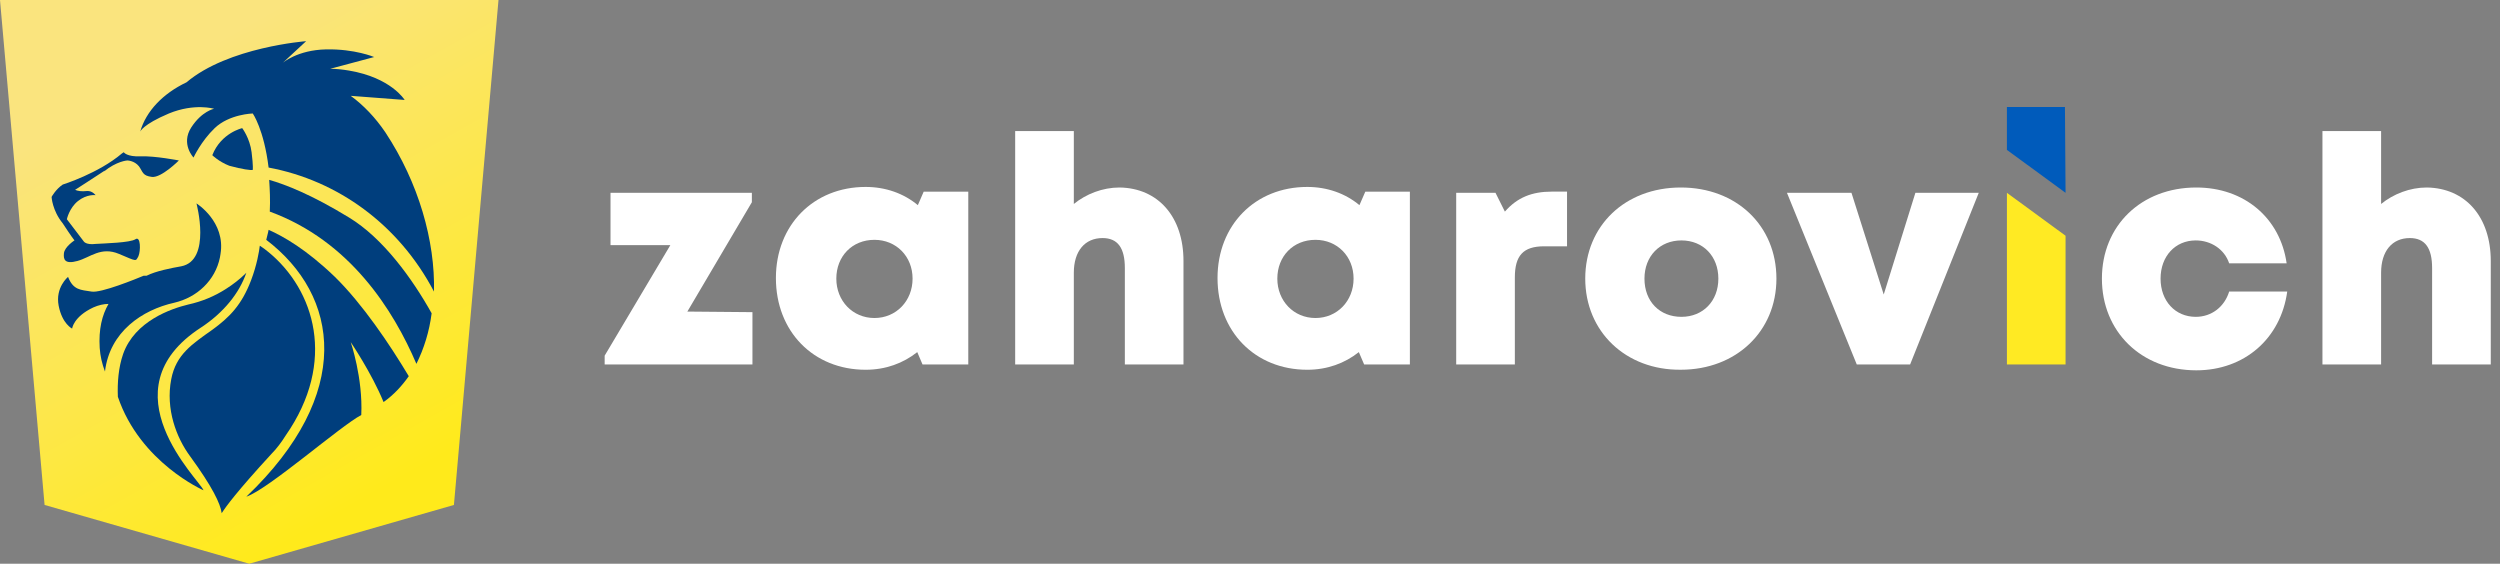 <svg width="102" height="23" viewBox="0 0 102 23" fill="none" xmlns="http://www.w3.org/2000/svg">
<rect x="0" y="0" width="102" height="23" fill="#808080" stroke="none"/>
<path d="M20.339 -2.32063e-07L18.52 20.602L10.169 23L1.819 20.602L0 0L20.339 -2.32063e-07Z" fill="url(#paint0_linear_51_116)"/>
<path d="M30.7 12.736L30.7 14.87L24.67 14.87L24.67 14.511L27.35 10.002L24.909 10.002L24.909 7.867L30.676 7.867L30.676 8.251L28.044 12.712L30.7 12.736Z" fill="white"/>
<path d="M39.506 7.867L39.506 14.87L37.639 14.87L37.424 14.366C36.85 14.822 36.132 15.086 35.318 15.086C33.189 15.086 31.657 13.527 31.657 11.344C31.657 9.186 33.189 7.627 35.318 7.627C36.132 7.627 36.874 7.891 37.448 8.37L37.687 7.819L39.506 7.819L39.506 7.867ZM37.233 11.368C37.233 10.457 36.562 9.785 35.677 9.785C34.768 9.785 34.122 10.457 34.122 11.368C34.122 12.28 34.792 12.975 35.677 12.975C36.562 12.975 37.233 12.28 37.233 11.368Z" fill="white"/>
<path d="M48.286 10.648L48.286 14.869L45.894 14.869L45.894 10.936C45.894 10.12 45.606 9.713 44.984 9.713C44.266 9.713 43.812 10.24 43.812 11.128L43.812 14.869L41.419 14.869L41.419 5.348L43.812 5.348L43.812 8.322C44.314 7.914 44.984 7.65 45.678 7.65C47.257 7.674 48.286 8.849 48.286 10.648Z" fill="white"/>
<path d="M57.523 7.867L57.523 14.87L55.657 14.87L55.441 14.366C54.867 14.822 54.149 15.086 53.336 15.086C51.206 15.086 49.675 13.527 49.675 11.344C49.675 9.186 51.206 7.627 53.336 7.627C54.149 7.627 54.891 7.891 55.465 8.37L55.705 7.819L57.523 7.819L57.523 7.867ZM55.226 11.368C55.226 10.457 54.556 9.785 53.671 9.785C52.761 9.785 52.115 10.457 52.115 11.368C52.115 12.28 52.785 12.975 53.671 12.975C54.556 12.975 55.226 12.28 55.226 11.368Z" fill="white"/>
<path d="M63.935 7.842L63.935 10.049L63.002 10.049C62.141 10.049 61.806 10.433 61.806 11.32L61.806 14.869L59.413 14.869L59.413 7.866L61.016 7.866L61.399 8.634C61.902 8.058 62.5 7.818 63.313 7.818L63.935 7.818L63.935 7.842Z" fill="white"/>
<path d="M64.678 11.368C64.678 9.209 66.305 7.65 68.578 7.65C70.851 7.65 72.478 9.209 72.478 11.368C72.478 13.526 70.827 15.085 68.578 15.085C66.329 15.109 64.678 13.526 64.678 11.368ZM68.602 12.927C69.487 12.927 70.109 12.279 70.109 11.368C70.109 10.456 69.487 9.809 68.602 9.809C67.717 9.809 67.094 10.456 67.094 11.368C67.094 12.303 67.717 12.927 68.602 12.927Z" fill="white"/>
<path d="M80.733 7.867L77.933 14.87L75.756 14.87L72.908 7.867L75.54 7.867L76.856 12.016L78.148 7.867L80.733 7.867Z" fill="white"/>
<path d="M81.882 7.867L84.275 9.618L84.275 14.87L81.882 14.87L81.882 7.867Z" fill="#FFEA23"/>
<path d="M81.882 4.365L84.25 4.365L84.275 7.867L81.882 6.116L81.882 4.365Z" fill="#005BBB"/>
<path d="M89.61 15.109C87.361 15.109 85.758 13.526 85.758 11.368C85.758 9.209 87.361 7.65 89.61 7.65C91.572 7.65 93.032 8.898 93.295 10.744L90.95 10.744C90.759 10.169 90.208 9.809 89.586 9.809C88.749 9.809 88.151 10.456 88.151 11.368C88.151 12.279 88.749 12.927 89.586 12.927C90.233 12.927 90.759 12.519 90.95 11.895L93.319 11.895C93.056 13.814 91.572 15.109 89.61 15.109Z" fill="white"/>
<path d="M101.623 10.648L101.623 14.869L99.23 14.869L99.23 10.936C99.23 10.12 98.943 9.713 98.321 9.713C97.603 9.713 97.149 10.24 97.149 11.128L97.149 14.869L94.756 14.869L94.756 5.348L97.149 5.348L97.149 8.322C97.65 7.914 98.321 7.65 99.014 7.65C100.594 7.674 101.623 8.849 101.623 10.648Z" fill="white"/>
<path d="M3.039 9.808C3.039 9.808 2.632 10.072 2.608 10.336C2.584 10.576 2.632 10.792 3.158 10.648C3.685 10.504 4.115 10.048 4.857 10.36C5.599 10.672 5.527 10.672 5.647 10.456C5.743 10.24 5.743 9.617 5.527 9.76C5.312 9.904 4.283 9.928 3.9 9.952C3.517 10 3.422 9.856 3.422 9.856L2.728 8.945C2.728 8.945 2.823 8.489 3.182 8.202C3.541 7.914 3.9 7.962 3.9 7.962C3.9 7.962 3.756 7.77 3.541 7.794C3.326 7.818 3.182 7.794 3.063 7.746C3.063 7.746 3.996 7.146 4.283 6.954L4.235 7.002C4.761 6.571 5.192 6.547 5.192 6.547C5.192 6.547 5.479 6.547 5.671 6.787C5.838 7.026 5.814 7.17 6.197 7.218C6.58 7.266 7.298 6.547 7.298 6.547C7.298 6.547 6.317 6.355 5.743 6.379C5.168 6.403 5.049 6.211 5.049 6.211L4.977 6.259C4.02 7.074 2.56 7.53 2.56 7.53C2.273 7.722 2.105 8.034 2.105 8.034C2.105 8.034 2.129 8.585 2.56 9.113C2.919 9.665 3.039 9.808 3.039 9.808Z" fill="#003E7D"/>
<path d="M15.721 5.397C15.314 4.798 14.835 4.294 14.309 3.91L16.51 4.078C16.51 4.078 15.96 3.167 14.237 2.879C13.95 2.831 13.711 2.807 13.471 2.807L15.266 2.327C15.266 2.327 14.476 1.991 13.304 2.015C12.132 2.039 11.533 2.567 11.533 2.567L12.49 1.68C12.49 1.68 9.308 1.92 7.609 3.359C6.652 3.814 5.958 4.534 5.719 5.373C5.719 5.373 5.814 5.085 6.891 4.63C7.944 4.198 8.734 4.438 8.734 4.438C8.734 4.438 8.231 4.534 7.8 5.205C7.37 5.877 7.896 6.428 7.896 6.428C7.896 6.428 8.207 5.757 8.758 5.229C9.356 4.654 10.313 4.63 10.313 4.63C10.313 4.63 10.768 5.277 10.959 6.836C13.783 7.364 16.271 9.163 17.707 11.897C17.755 9.834 17.085 7.46 15.721 5.397Z" fill="#003E7D"/>
<path d="M14.238 8.873C12.706 7.938 11.653 7.53 10.983 7.338C11.007 7.722 11.031 8.153 11.007 8.633C14.285 9.832 16.056 12.662 16.989 14.845C17.3 14.221 17.516 13.526 17.611 12.782C16.822 11.367 15.625 9.712 14.238 8.873Z" fill="#003E7D"/>
<path d="M10.959 10.289C10.84 10.193 10.72 10.097 10.6 10.025C10.576 10.241 10.481 10.817 10.242 11.44C9.859 12.448 9.356 12.951 8.662 13.455C7.849 14.031 7.179 14.462 6.987 15.47C6.748 16.693 7.203 17.868 7.753 18.611C8.662 19.859 8.997 20.554 9.045 20.938C9.213 20.674 9.667 20.05 11.079 18.515C11.294 18.3 11.486 18.036 11.653 17.772C13.759 14.75 12.826 11.824 10.959 10.289Z" fill="#003E7D"/>
<path d="M7.107 12.352C8.04 12.136 8.782 11.441 8.973 10.505C8.973 10.457 8.997 10.409 8.997 10.361C9.212 9.042 8.016 8.299 8.016 8.299C8.016 8.299 8.638 10.625 7.394 10.865C6.987 10.937 6.365 11.057 5.982 11.249C5.982 11.249 5.934 11.249 5.91 11.249L5.863 11.249C5.575 11.369 4.116 11.968 3.733 11.896C3.302 11.824 2.991 11.848 2.776 11.297C2.776 11.297 2.249 11.729 2.393 12.472C2.537 13.215 2.943 13.407 2.943 13.407C2.943 13.407 2.991 12.928 3.805 12.544C4.02 12.448 4.235 12.4 4.427 12.4C4.164 12.856 4.02 13.431 4.068 14.199C4.092 14.534 4.164 14.846 4.283 15.158C4.475 13.527 5.815 12.64 7.107 12.352Z" fill="#003E7D"/>
<path d="M8.207 13.359C9.116 12.76 9.763 11.968 10.05 11.129C9.786 11.393 9.499 11.609 9.236 11.777C8.757 12.088 8.231 12.304 7.681 12.424C6.987 12.592 5.503 13.096 5.025 14.439C4.833 14.99 4.785 15.614 4.809 16.189C5.719 18.875 8.303 20.003 8.303 20.003C8.159 19.595 4.235 15.926 8.207 13.359Z" fill="#003E7D"/>
<path d="M13.663 11.296C12.491 10.168 11.557 9.641 10.959 9.377C10.935 9.521 10.887 9.665 10.863 9.785C13.854 12.063 14.453 16.068 10.05 20.265C10.959 19.954 13.878 17.387 14.74 16.932C14.812 15.421 14.309 13.958 14.309 13.958C14.309 13.958 15.17 15.229 15.649 16.404C16.056 16.116 16.391 15.757 16.678 15.349C15.888 14.03 14.787 12.399 13.663 11.296Z" fill="#003E7D"/>
<path d="M10.313 6.931C10.313 6.931 10.337 6.787 10.265 6.212C10.194 5.636 9.882 5.228 9.882 5.228C9.882 5.228 9.021 5.42 8.662 6.332C8.662 6.332 8.925 6.595 9.356 6.763C9.882 6.907 10.241 6.955 10.313 6.931Z" fill="#003E7D"/>
<defs>
<linearGradient id="paint0_linear_51_116" x1="16.265" y1="19.584" x2="6.845" y2="2.801" gradientUnits="userSpaceOnUse">
<stop stop-color="#FFEA1B"/>
<stop offset="1" stop-color="#FAE47E"/>
</linearGradient>
</defs>
</svg>
